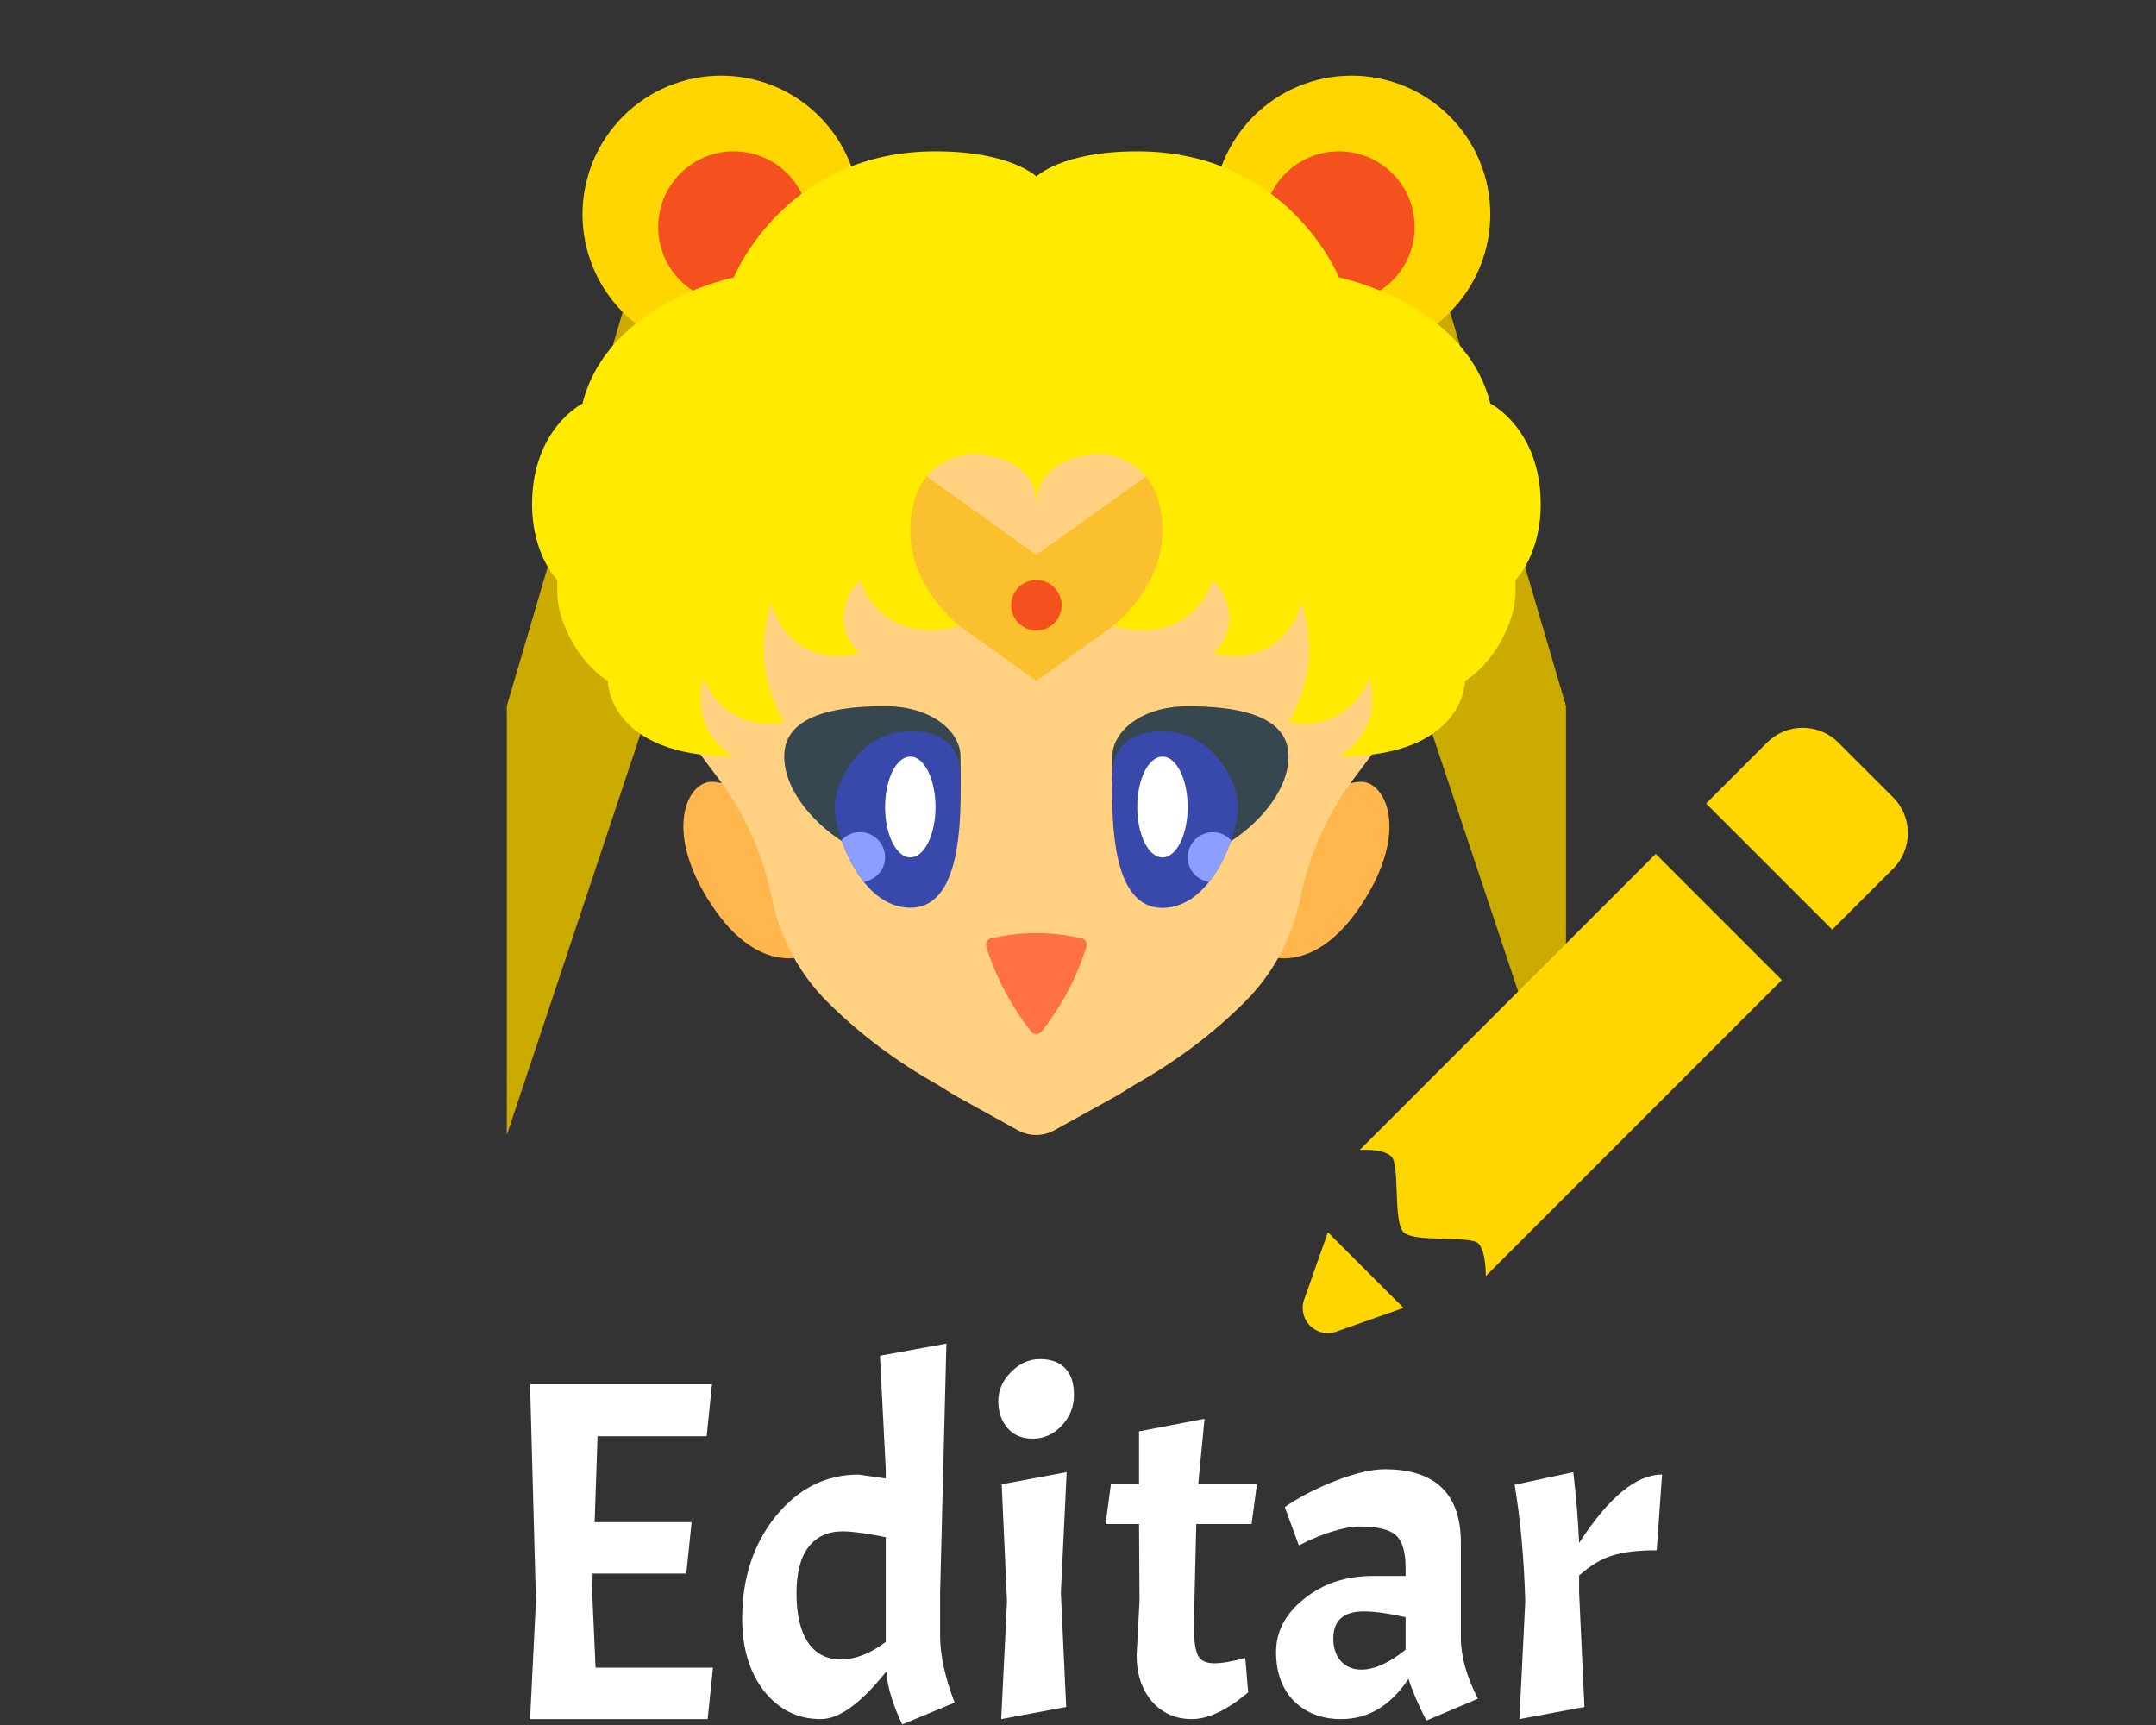 <svg width="80" height="64" viewBox="0 0 80 64" fill="none" xmlns="http://www.w3.org/2000/svg">
<rect x="0" y="0" width="80" height="64" fill="#333333" stroke="none"/>
<path d="M19.669 63.781L19.886 59.407L19.669 51.361H26.419L26.221 53.287H22.172L22.064 56.473H25.663L25.465 58.381H21.991L21.974 59.101L22.099 61.873H26.456L26.258 63.781H19.669ZM32.885 62.017C31.949 63.193 31.139 63.781 30.455 63.781C29.603 63.781 28.901 63.433 28.349 62.737C27.809 62.041 27.539 61.147 27.539 60.055C27.539 58.555 27.953 57.289 28.781 56.257C29.621 55.225 30.647 54.709 31.859 54.709L32.867 54.853V54.511L32.651 50.299L35.117 49.849L34.883 59.101V60.685C34.883 61.405 35.063 62.233 35.423 63.169L33.479 63.979C33.131 63.259 32.933 62.605 32.885 62.017ZM29.555 59.119C29.555 59.887 29.693 60.487 29.969 60.919C30.257 61.351 30.665 61.567 31.193 61.567C31.733 61.567 32.291 61.351 32.867 60.919V57.031C32.147 56.887 31.613 56.815 31.265 56.815C30.725 56.815 30.305 57.007 30.005 57.391C29.705 57.775 29.555 58.351 29.555 59.119ZM39.58 54.619L39.364 59.101L39.562 63.331L37.15 63.781L37.366 59.407L37.168 55.069L39.58 54.619ZM37.042 51.991C37.042 51.583 37.198 51.223 37.51 50.911C37.822 50.587 38.182 50.425 38.59 50.425C38.998 50.425 39.31 50.539 39.526 50.767C39.742 50.983 39.85 51.313 39.85 51.757C39.85 52.201 39.694 52.585 39.382 52.909C39.082 53.221 38.728 53.377 38.32 53.377C37.924 53.377 37.612 53.245 37.384 52.981C37.156 52.717 37.042 52.387 37.042 51.991ZM42.265 55.069V53.107L44.695 52.639L44.461 55.069H46.639L46.441 56.545H44.389L44.299 60.307C44.299 60.871 44.353 61.249 44.461 61.441C44.569 61.621 44.767 61.711 45.055 61.711C45.343 61.711 45.727 61.645 46.207 61.513L46.315 62.791C45.523 63.451 44.827 63.781 44.227 63.781C43.627 63.781 43.135 63.565 42.751 63.133C42.367 62.689 42.175 62.113 42.175 61.405L42.283 59.389L42.265 56.545H41.023L41.221 55.069H42.265ZM49.761 63.781C49.053 63.781 48.471 63.559 48.015 63.115C47.571 62.659 47.349 62.053 47.349 61.297C47.349 60.529 47.697 59.869 48.393 59.317C49.089 58.753 49.935 58.471 50.931 58.471H52.155V58.165C52.155 57.577 52.035 57.175 51.795 56.959C51.555 56.743 51.105 56.635 50.445 56.635C50.169 56.635 49.839 56.695 49.455 56.815C49.083 56.923 48.663 57.097 48.195 57.337L47.673 55.915C48.189 55.555 48.813 55.231 49.545 54.943C50.289 54.655 50.901 54.511 51.381 54.511C53.265 54.511 54.207 55.423 54.207 57.247V60.775C54.207 61.447 54.417 62.197 54.837 63.025L52.929 63.835C52.629 63.259 52.407 62.743 52.263 62.287C51.603 63.283 50.769 63.781 49.761 63.781ZM50.517 61.945C50.997 61.945 51.543 61.699 52.155 61.207V60.001C51.519 59.857 51.003 59.785 50.607 59.785C49.851 59.785 49.473 60.121 49.473 60.793C49.473 61.141 49.569 61.423 49.761 61.639C49.953 61.843 50.205 61.945 50.517 61.945ZM56.2 55.087L58.379 54.619C58.486 55.543 58.559 56.419 58.594 57.247C59.687 55.555 60.712 54.709 61.672 54.709L61.474 57.517C60.779 57.517 60.227 57.583 59.819 57.715C59.422 57.835 59.014 58.081 58.594 58.453V59.101L58.792 63.331L56.38 63.781L56.596 59.407C56.548 57.799 56.416 56.359 56.2 55.087Z" fill="white"/>
<path d="M28.22 29.921C28.22 29.921 27.312 29.006 26.405 29.006C25.497 29.006 24.59 30.835 26.405 33.579C28.22 36.324 30.035 35.41 30.035 35.41L28.22 29.921ZM48.692 29.921C48.692 29.921 49.6 29.006 50.508 29.006C51.415 29.006 52.323 30.835 50.508 33.579C48.692 36.324 46.877 35.41 46.877 35.41" fill="#FFB74D"/>
<path d="M49.675 21.525C47.198 18.606 43.585 14.952 43.135 14.971H38.456H33.778C32.554 15.412 29.298 19.245 27.228 21.52C25.637 23.27 25.756 26 25.347 27.139L26.652 28.879C27.641 30.198 28.322 31.721 28.646 33.338C28.936 34.787 29.648 36.118 30.693 37.163C31.907 38.377 33.288 39.402 34.782 40.239C35.033 40.395 35.281 40.558 35.539 40.701L37.76 41.93C38.192 42.17 38.7 42.17 39.133 41.93L41.354 40.701C41.612 40.558 41.859 40.395 42.111 40.239C43.606 39.402 44.987 38.377 46.2 37.163C47.245 36.118 47.957 34.787 48.247 33.338C48.571 31.721 49.252 30.198 50.241 28.879L51.545 27.139C51.577 26.515 51.641 23.842 49.675 21.525Z" fill="#FFD180"/>
<path d="M23.485 10.288L18.807 26.194V42.101L27.228 16.837L26.293 10.288H23.485Z" fill="#FFD600"/>
<path d="M23.485 10.288L18.807 26.194V42.101L27.228 16.837L26.293 10.288H23.485Z" fill="black" fill-opacity="0.2"/>
<path d="M26.76 2.807C25.395 2.807 24.086 3.349 23.121 4.314C22.156 5.279 21.614 6.588 21.614 7.953C21.614 9.318 22.156 10.627 23.121 11.592C24.086 12.557 25.395 13.099 26.76 13.099C28.125 13.099 29.434 12.557 30.399 11.592C31.364 10.627 31.906 9.318 31.906 7.953C31.906 6.588 31.364 5.279 30.399 4.314C29.434 3.349 28.125 2.807 26.76 2.807Z" fill="#FFD600"/>
<path d="M38.456 20.585L31.907 15.906V20.58L38.456 25.259L45.006 20.58V15.906L38.456 20.585Z" fill="#FBC02D"/>
<path d="M53.427 10.288L58.105 26.194V42.101L49.684 16.837L50.62 10.288H53.427Z" fill="#FFD600"/>
<path d="M53.427 10.288L58.105 26.194V42.101L49.684 16.837L50.62 10.288H53.427Z" fill="black" fill-opacity="0.2"/>
<path d="M50.152 2.807C48.787 2.807 47.478 3.349 46.513 4.314C45.548 5.279 45.006 6.588 45.006 7.953C45.006 9.318 45.548 10.627 46.513 11.592C47.478 12.557 48.787 13.099 50.152 13.099C51.517 13.099 52.826 12.557 53.791 11.592C54.756 10.627 55.298 9.318 55.298 7.953C55.298 6.588 54.756 5.279 53.791 4.314C52.826 3.349 51.517 2.807 50.152 2.807Z" fill="#FFD600"/>
<path d="M27.228 5.614C26.484 5.614 25.77 5.91 25.243 6.436C24.717 6.963 24.421 7.677 24.421 8.421C24.421 9.165 24.717 9.879 25.243 10.406C25.77 10.932 26.484 11.228 27.228 11.228C27.973 11.228 28.687 10.932 29.213 10.406C29.739 9.879 30.035 9.165 30.035 8.421C30.035 7.677 29.739 6.963 29.213 6.436C28.687 5.91 27.973 5.614 27.228 5.614ZM49.684 5.614C48.94 5.614 48.226 5.91 47.699 6.436C47.173 6.963 46.877 7.677 46.877 8.421C46.877 9.165 47.173 9.879 47.699 10.406C48.226 10.932 48.94 11.228 49.684 11.228C50.429 11.228 51.143 10.932 51.669 10.406C52.196 9.879 52.491 9.165 52.491 8.421C52.491 7.677 52.196 6.963 51.669 6.436C51.143 5.91 50.429 5.614 49.684 5.614Z" fill="#F4511E"/>
<path d="M35.649 28.999L35.64 28.067C35.64 27.134 34.56 26.199 32.836 26.199C29.782 26.2 29.099 27.134 29.099 28.069C29.099 29.939 31.585 31.808 32.836 31.808C33.225 31.808 33.78 31.803 33.78 31.803L35.649 28.999Z" fill="#37474F"/>
<path d="M35.649 29.001C35.649 28.478 35.658 27.13 33.783 27.13C31.908 27.13 30.971 29.001 30.971 29.937C30.971 30.872 31.908 33.679 33.783 33.679C35.658 33.679 35.649 30.48 35.649 29.001Z" fill="#3949AB"/>
<path d="M33.778 28.07C33.53 28.07 33.292 28.267 33.116 28.618C32.941 28.969 32.842 29.445 32.842 29.942C32.842 30.438 32.941 30.914 33.116 31.265C33.292 31.616 33.53 31.813 33.778 31.813C34.026 31.813 34.264 31.616 34.439 31.265C34.615 30.914 34.713 30.438 34.713 29.942C34.713 29.445 34.615 28.969 34.439 28.618C34.264 28.267 34.026 28.07 33.778 28.07Z" fill="white"/>
<path d="M31.229 31.17C31.399 30.988 31.638 30.872 31.906 30.872C32.423 30.872 32.842 31.292 32.842 31.808C32.842 32.275 32.494 32.645 32.048 32.716C31.681 32.253 31.408 31.689 31.229 31.17Z" fill="#8C9EFF"/>
<path d="M41.263 29.003L41.273 28.071C41.273 27.137 42.352 26.203 44.076 26.203C47.131 26.203 47.813 27.137 47.813 28.072C47.813 29.943 45.327 31.813 44.076 31.813C43.688 31.813 43.133 31.808 43.133 31.808L41.263 29.003Z" fill="#37474F"/>
<path d="M43.129 27.134C41.254 27.134 41.263 28.483 41.263 29.006C41.263 30.485 41.254 33.684 43.129 33.684C45.004 33.684 45.941 30.877 45.941 29.942C45.941 29.006 45.004 27.134 43.129 27.134Z" fill="#3949AB"/>
<path d="M43.135 28.07C42.886 28.07 42.648 28.267 42.473 28.618C42.298 28.969 42.199 29.445 42.199 29.942C42.199 30.438 42.298 30.914 42.473 31.265C42.648 31.616 42.886 31.813 43.135 31.813C43.383 31.813 43.621 31.616 43.796 31.265C43.972 30.914 44.07 30.438 44.07 29.942C44.07 29.445 43.972 28.969 43.796 28.618C43.621 28.267 43.383 28.07 43.135 28.07Z" fill="white"/>
<path d="M45.683 31.175C45.513 30.993 45.275 30.877 45.006 30.877C44.489 30.877 44.07 31.296 44.07 31.813C44.07 32.28 44.418 32.649 44.865 32.721C45.231 32.257 45.505 31.694 45.683 31.175Z" fill="#8C9EFF"/>
<path d="M38.229 38.23C37.972 37.901 37.703 37.513 37.446 37.061C37.048 36.365 36.786 35.709 36.61 35.158C36.606 35.15 36.549 35.031 36.621 34.919C36.666 34.851 36.745 34.803 36.841 34.803C37.273 34.703 37.849 34.612 38.53 34.62C39.143 34.626 39.665 34.71 40.069 34.803C40.077 34.803 40.214 34.805 40.289 34.919C40.334 34.988 40.343 35.077 40.3 35.158C40.141 35.661 39.907 36.26 39.557 36.9C39.268 37.427 38.963 37.868 38.682 38.23C38.635 38.312 38.549 38.363 38.455 38.363C38.365 38.363 38.275 38.319 38.229 38.23Z" fill="#FF7043"/>
<path d="M55.298 14.971C54.363 11.228 49.684 10.292 49.684 10.292C49.684 10.292 47.813 5.614 42.199 5.614C39.392 5.614 38.456 6.55 38.456 6.55C38.456 6.55 37.52 5.614 34.713 5.614C29.099 5.614 27.228 10.292 27.228 10.292C27.228 10.292 22.55 11.228 21.614 14.971C21.614 14.971 19.743 15.906 19.743 18.713C19.743 20.585 20.678 21.52 20.678 21.52C20.678 21.52 20.678 21.871 20.678 22.008C20.678 22.944 21.38 24.523 22.55 25.263C22.55 25.263 22.55 28.07 27.228 28.07C27.017 27.947 26.569 27.646 26.271 27.076C25.82 26.216 26.042 25.377 26.098 25.186C26.168 25.353 26.607 26.358 27.711 26.726C28.343 26.936 28.841 26.839 29.099 26.775C28.876 26.443 28.68 25.981 28.515 25.395C28.13 24.035 28.455 22.866 28.632 22.359C28.678 22.565 28.881 23.348 29.635 23.884C30.63 24.591 31.748 24.272 31.887 24.23C31.753 24.105 31.415 23.754 31.322 23.197C31.165 22.262 31.838 21.587 31.906 21.52C32.001 21.795 32.26 22.424 32.904 22.887C34.067 23.722 35.442 23.265 35.586 23.214C35.266 22.941 33.753 21.597 33.778 19.649C33.783 19.213 33.86 18.185 34.518 17.527C35.203 16.842 36.117 16.842 36.117 16.842C36.117 16.842 38.456 16.842 38.456 18.713C38.456 16.842 40.795 16.842 40.795 16.842C40.795 16.842 41.709 16.842 42.394 17.527C43.052 18.185 43.129 19.213 43.135 19.649C43.159 21.597 41.646 22.941 41.325 23.214C41.47 23.265 42.844 23.723 44.008 22.887C44.652 22.424 44.911 21.795 45.006 21.52C45.074 21.587 45.748 22.262 45.591 23.197C45.497 23.754 45.159 24.105 45.026 24.23C45.163 24.272 46.282 24.591 47.278 23.884C48.032 23.348 48.235 22.565 48.281 22.359C48.458 22.866 48.782 24.035 48.398 25.395C48.232 25.981 48.035 26.443 47.813 26.775C48.072 26.839 48.57 26.936 49.201 26.726C50.306 26.358 50.744 25.353 50.815 25.186C50.871 25.377 51.092 26.216 50.641 27.076C50.343 27.646 49.896 27.947 49.684 28.07C54.363 28.07 54.363 25.263 54.363 25.263C55.532 24.522 56.234 22.944 56.234 22.008C56.234 21.871 56.234 21.52 56.234 21.52C56.234 21.52 57.17 20.585 57.17 18.713C57.17 15.906 55.298 14.971 55.298 14.971Z" fill="#FFEA00"/>
<path d="M38.456 21.52C38.208 21.52 37.97 21.619 37.795 21.794C37.619 21.97 37.52 22.208 37.52 22.456C37.52 22.704 37.619 22.942 37.795 23.118C37.97 23.293 38.208 23.392 38.456 23.392C38.704 23.392 38.942 23.293 39.118 23.118C39.293 22.942 39.392 22.704 39.392 22.456C39.392 22.208 39.293 21.97 39.118 21.794C38.942 21.619 38.704 21.52 38.456 21.52Z" fill="#F4511E"/>
<path d="M66.89 27.003C66.411 27.003 65.932 27.186 65.567 27.552L63.308 29.811L67.986 34.489L70.245 32.23C70.976 31.499 70.976 30.315 70.245 29.584L68.213 27.552C67.847 27.186 67.369 27.003 66.89 27.003ZM61.437 31.682L50.452 42.667C50.452 42.667 51.31 42.59 51.63 42.91C51.95 43.23 51.687 45.324 52.08 45.717C52.473 46.11 54.554 45.833 54.852 46.132C55.151 46.43 55.13 47.345 55.13 47.345L60.622 41.853L66.115 36.36L61.437 31.682ZM49.273 45.717L48.39 48.217C48.355 48.316 48.337 48.419 48.337 48.524C48.337 48.772 48.436 49.01 48.611 49.186C48.787 49.361 49.025 49.46 49.273 49.46C49.377 49.459 49.481 49.441 49.58 49.407C49.583 49.405 49.586 49.404 49.589 49.403L49.613 49.396C49.615 49.394 49.616 49.393 49.618 49.392L52.08 48.524L50.676 47.12L49.273 45.717Z" fill="#FFD600"/>
</svg>
